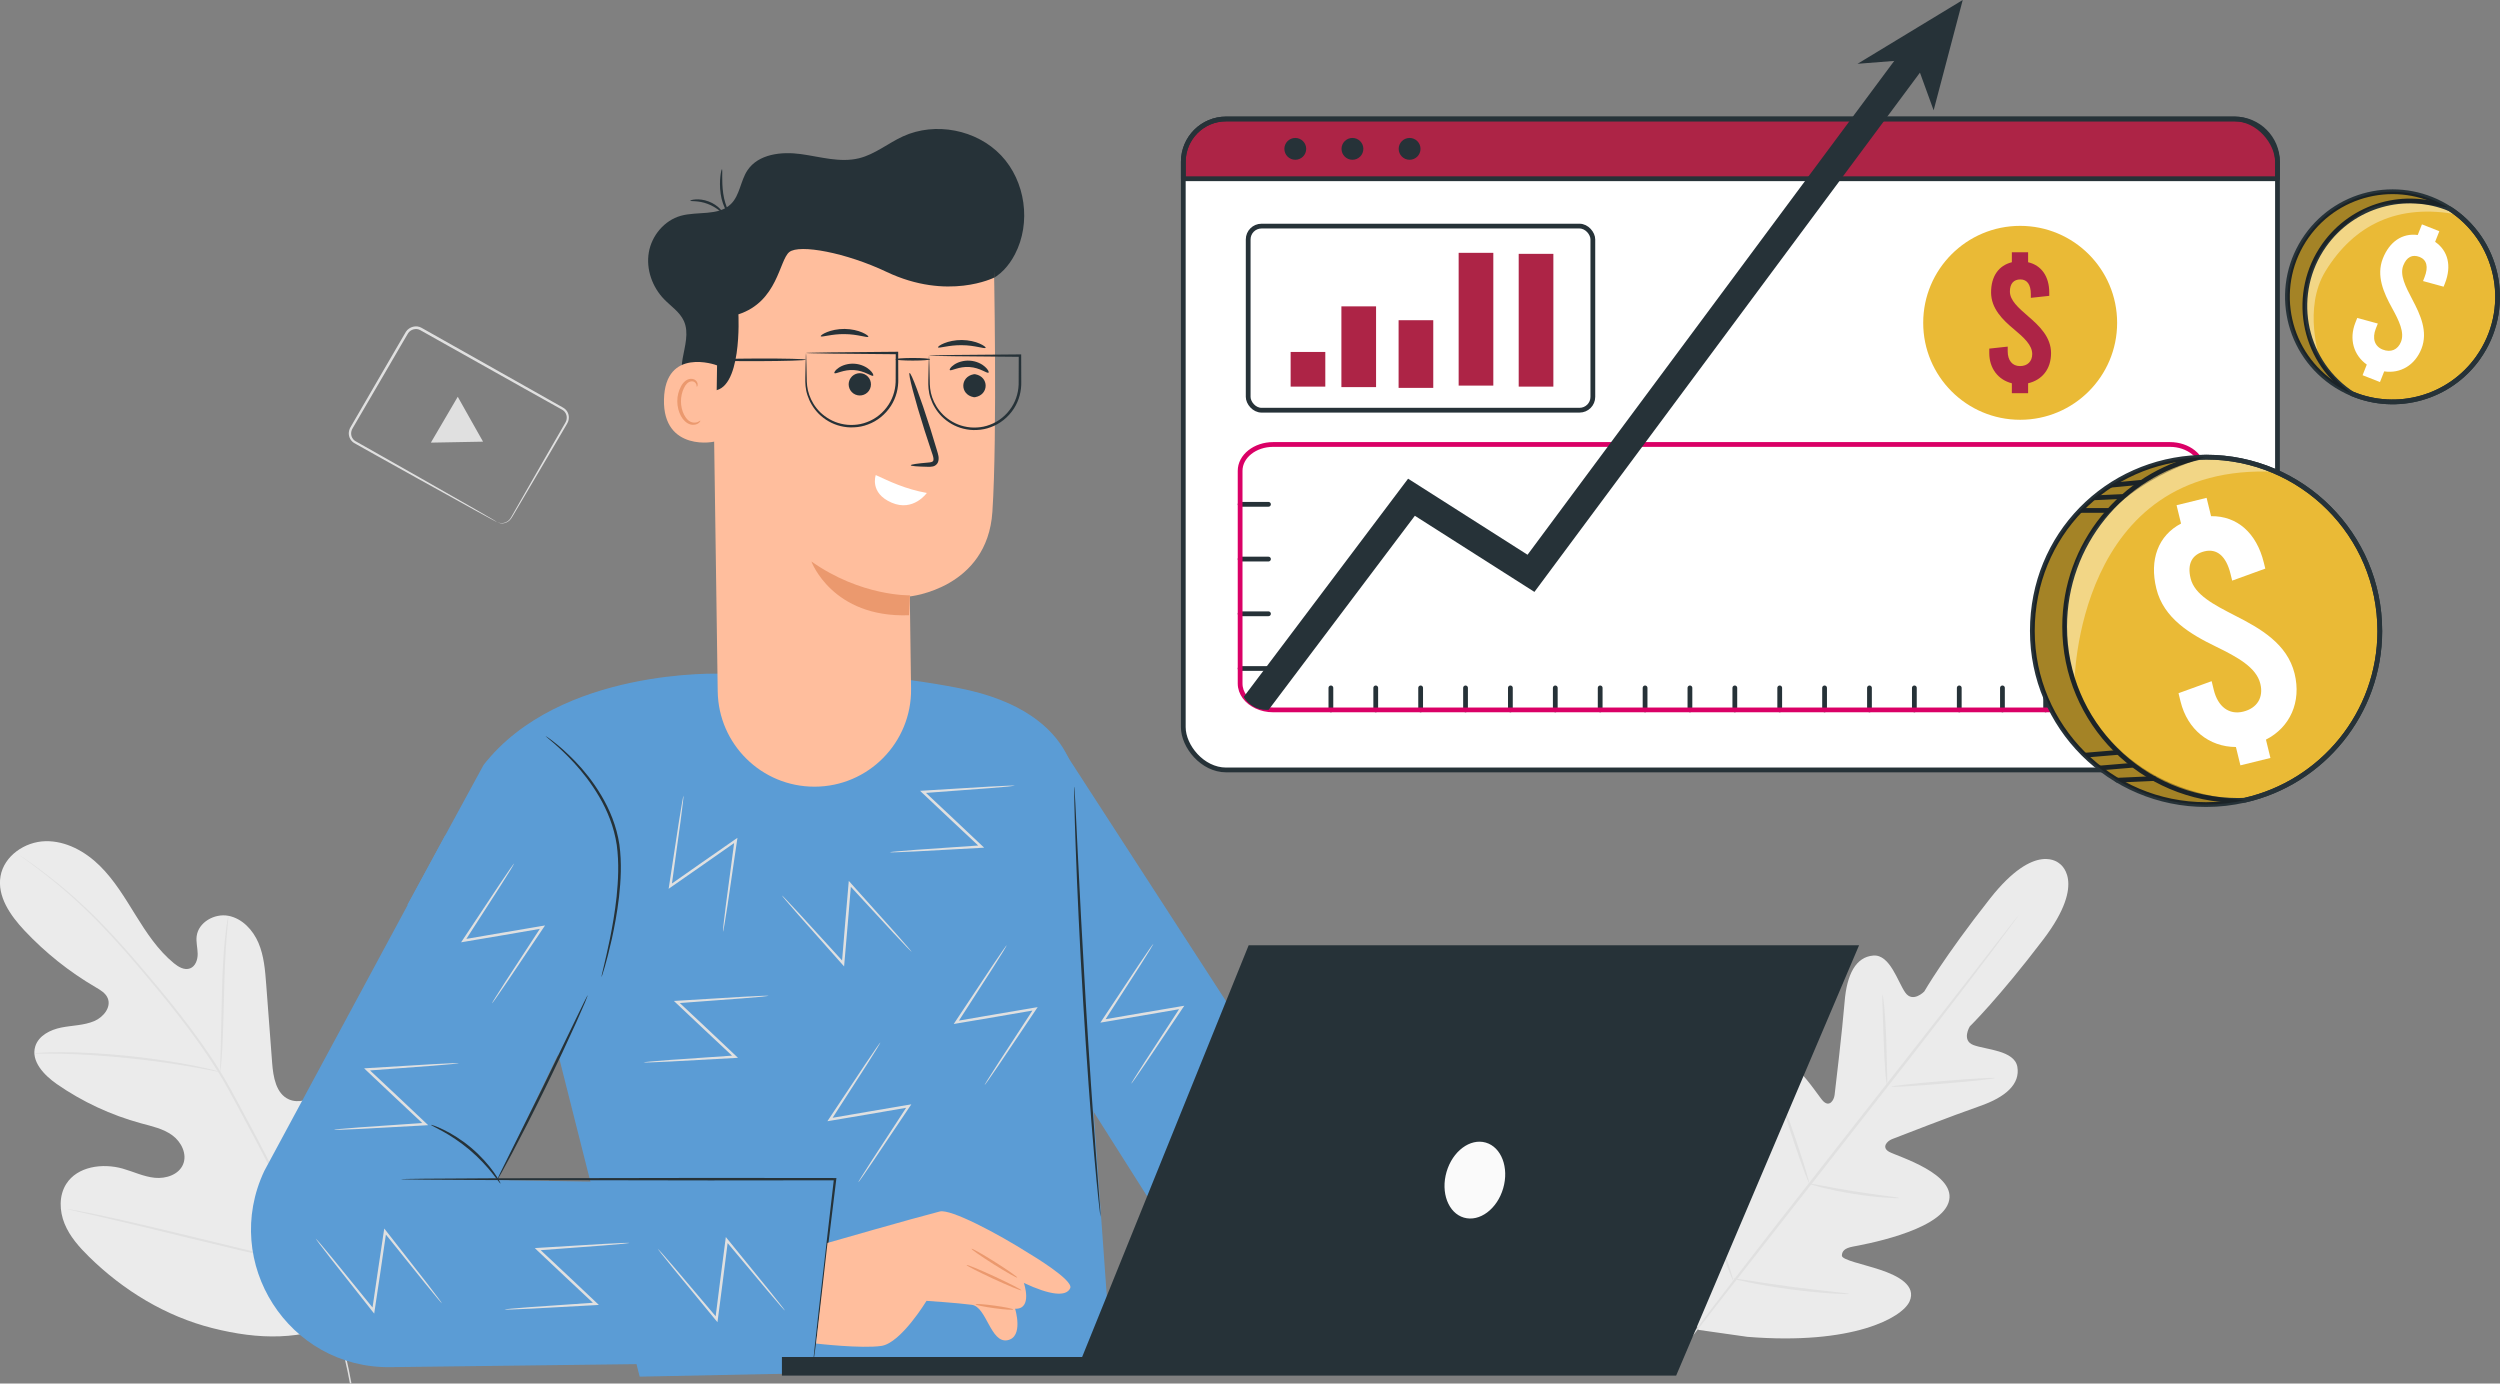 <?xml version="1.0" encoding="UTF-8"?>
<svg id="Layer_2" data-name="Layer 2" xmlns="http://www.w3.org/2000/svg" viewBox="0 0 613.65 339.6">
  <rect x="0" y="0" width="613.65" height="339.6" fill="#808080" stroke="none"/>
  <g id="Plant">
    <g>
      <g>
        <rect x="290.45" y="29.2" width="268.58" height="159.79" rx="10.51" ry="10.51" fill="#fff"/>
        <path d="m559.04,39.71v4.16h-268.58v-4.16c0-5.81,4.7-10.51,10.51-10.51h247.56c5.81,0,10.51,4.7,10.51,10.51Z" fill="#ad2446"/>
        <rect x="290.45" y="29.2" width="268.58" height="159.79" rx="10.51" ry="10.51" fill="none" stroke="#263238" stroke-linecap="round" stroke-linejoin="round" stroke-width="1.17"/>
        <path d="m559.04,39.71v4.16h-268.58v-4.16c0-5.81,4.7-10.51,10.51-10.51h247.56c5.81,0,10.51,4.7,10.51,10.51Z" fill="none" stroke="#263238" stroke-linecap="round" stroke-linejoin="round" stroke-width="1.17"/>
        <path d="m320.62,36.54c0,1.48-1.2,2.68-2.68,2.68s-2.68-1.2-2.68-2.68,1.2-2.68,2.68-2.68,2.68,1.2,2.68,2.68Z" fill="#263238"/>
        <path d="m334.65,36.54c0,1.48-1.2,2.68-2.68,2.68s-2.68-1.2-2.68-2.68,1.2-2.68,2.68-2.68,2.68,1.2,2.68,2.68Z" fill="#263238"/>
        <circle cx="346" cy="36.54" r="2.68" fill="#263238"/>
        <g>
          <rect x="306.38" y="55.5" width="84.6" height="45.19" rx="3.27" ry="3.27" fill="none" stroke="#263238" stroke-linecap="round" stroke-linejoin="round" stroke-width="1.17"/>
          <g>
            <rect x="316.8" y="86.39" width="8.51" height="8.51" fill="#ad2446"/>
            <rect x="329.26" y="75.2" width="8.51" height="19.82" fill="#ad2446"/>
            <rect x="343.3" y="78.6" width="8.51" height="16.61" fill="#ad2446"/>
            <rect x="358.04" y="62.06" width="8.51" height="32.59" fill="#ad2446"/>
            <rect x="372.78" y="62.31" width="8.51" height="32.59" fill="#ad2446"/>
          </g>
        </g>
        <g>
          <circle cx="495.87" cy="79.24" r="23.8" fill="#eaba36"/>
          <path d="m497.82,94.08v2.44h-3.99v-2.44c-3.37-.84-5.54-3.68-5.54-7.4v-1.11l4.52-.49v1.15c0,2.26,1.15,3.63,3.01,3.63s3.01-1.15,3.01-2.97c0-2.17-2.04-4.03-4.43-6.03-2.84-2.35-5.67-5.14-5.67-9.09s1.86-6.6,5.1-7.4v-2.44h3.99v2.44c3.28.75,5.19,3.5,5.19,7.45v.8l-4.52.49v-.89c0-2.39-.93-3.63-2.57-3.63s-2.57,1.02-2.57,2.97c0,2.17,2.08,3.99,4.43,6.03,2.79,2.39,5.67,5.14,5.67,9.09s-2.22,6.6-5.63,7.4Z" fill="#ad2446"/>
        </g>
        <g>
          <g>
            <line x1="304.4" y1="123.79" x2="311.36" y2="123.79" fill="none" stroke="#263238" stroke-linecap="round" stroke-linejoin="round" stroke-width="1.17"/>
            <line x1="304.4" y1="137.23" x2="311.36" y2="137.23" fill="none" stroke="#263238" stroke-linecap="round" stroke-linejoin="round" stroke-width="1.17"/>
            <line x1="304.4" y1="150.66" x2="311.36" y2="150.66" fill="none" stroke="#263238" stroke-linecap="round" stroke-linejoin="round" stroke-width="1.17"/>
            <line x1="304.4" y1="164.09" x2="311.36" y2="164.09" fill="none" stroke="#263238" stroke-linecap="round" stroke-linejoin="round" stroke-width="1.17"/>
          </g>
          <g>
            <line x1="326.68" y1="174.25" x2="326.68" y2="168.85" fill="none" stroke="#263238" stroke-linecap="round" stroke-linejoin="round" stroke-width="1.17"/>
            <line x1="337.69" y1="174.25" x2="337.69" y2="168.85" fill="none" stroke="#263238" stroke-linecap="round" stroke-linejoin="round" stroke-width="1.17"/>
            <line x1="348.71" y1="174.25" x2="348.71" y2="168.85" fill="none" stroke="#263238" stroke-linecap="round" stroke-linejoin="round" stroke-width="1.17"/>
            <line x1="359.73" y1="174.25" x2="359.73" y2="168.85" fill="none" stroke="#263238" stroke-linecap="round" stroke-linejoin="round" stroke-width="1.17"/>
            <line x1="370.74" y1="174.25" x2="370.74" y2="168.85" fill="none" stroke="#263238" stroke-linecap="round" stroke-linejoin="round" stroke-width="1.17"/>
            <line x1="381.76" y1="174.25" x2="381.76" y2="168.85" fill="none" stroke="#263238" stroke-linecap="round" stroke-linejoin="round" stroke-width="1.17"/>
            <line x1="392.78" y1="174.25" x2="392.78" y2="168.85" fill="none" stroke="#263238" stroke-linecap="round" stroke-linejoin="round" stroke-width="1.17"/>
            <line x1="403.8" y1="174.25" x2="403.8" y2="168.85" fill="none" stroke="#263238" stroke-linecap="round" stroke-linejoin="round" stroke-width="1.17"/>
            <line x1="414.81" y1="174.25" x2="414.81" y2="168.85" fill="none" stroke="#263238" stroke-linecap="round" stroke-linejoin="round" stroke-width="1.17"/>
            <line x1="425.83" y1="174.25" x2="425.83" y2="168.85" fill="none" stroke="#263238" stroke-linecap="round" stroke-linejoin="round" stroke-width="1.17"/>
            <line x1="436.85" y1="174.25" x2="436.85" y2="168.85" fill="none" stroke="#263238" stroke-linecap="round" stroke-linejoin="round" stroke-width="1.17"/>
            <line x1="447.86" y1="174.25" x2="447.86" y2="168.85" fill="none" stroke="#263238" stroke-linecap="round" stroke-linejoin="round" stroke-width="1.17"/>
            <line x1="458.88" y1="174.25" x2="458.88" y2="168.85" fill="none" stroke="#263238" stroke-linecap="round" stroke-linejoin="round" stroke-width="1.17"/>
            <line x1="469.9" y1="174.25" x2="469.9" y2="168.85" fill="none" stroke="#263238" stroke-linecap="round" stroke-linejoin="round" stroke-width="1.17"/>
            <line x1="480.92" y1="174.25" x2="480.92" y2="168.85" fill="none" stroke="#263238" stroke-linecap="round" stroke-linejoin="round" stroke-width="1.17"/>
            <line x1="491.52" y1="174.25" x2="491.52" y2="168.85" fill="none" stroke="#263238" stroke-linecap="round" stroke-linejoin="round" stroke-width="1.17"/>
            <line x1="502.12" y1="174.25" x2="502.12" y2="168.85" fill="none" stroke="#263238" stroke-linecap="round" stroke-linejoin="round" stroke-width="1.17"/>
            <line x1="512.71" y1="174.25" x2="512.71" y2="168.85" fill="none" stroke="#263238" stroke-linecap="round" stroke-linejoin="round" stroke-width="1.17"/>
          </g>
          <path d="m540.75,115.57v52.21c0,3.58-3.64,6.47-8.13,6.47h-220.09c-2.99,0-5.6-1.28-7.01-3.19-.71-.96-1.12-2.08-1.12-3.28v-52.21c0-3.58,3.64-6.47,8.13-6.47h220.09c4.49,0,8.13,2.9,8.13,6.47Z" fill="none" stroke="#da0066" stroke-linecap="round" stroke-linejoin="round" stroke-width="1.17"/>
          <g>
            <path d="m473.77,14.46l-70.26,94.64-26.87,36.19-29.35-18.69-35.91,47.65h-.52c-2.38,0-4.46-1.28-5.58-3.19l40.35-53.56,29.32,18.67,20.09-27.07L468.32,10.42l5.45,4.04Z" fill="#263238"/>
            <polygon points="455.95 15.66 481.77 0 474.63 27.08 470.08 14.55 455.95 15.66" fill="#263238"/>
          </g>
        </g>
      </g>
      <g>
        <g>
          <path d="m584.15,154.86c0,20.23-14.11,37.18-33.03,41.53-.05.02-.08.02-.12.03-1.12.25-2.24.47-3.39.64-1.99.28-4.02.44-6.09.44-23.55,0-42.65-19.1-42.65-42.63s18.26-41.79,41.08-42.6c.39-.03.79-.03,1.2-.03.12-.02.25-.02.37-.02.14,0,.3,0,.44.02,5.94.05,11.58,1.32,16.7,3.59,15.01,6.59,25.5,21.6,25.5,39.04Z" fill="#eaba36"/>
          <path d="m558.65,115.82c-49.24-2.56-49.47,52.1-49.47,52.1,0,0-7.52-17.84,4.75-37.6,6.85-11.05,18.8-15.93,28.01-18.09,5.94.05,11.58,1.32,16.7,3.59Z" fill="#fff" opacity=".4"/>
          <path d="m584.15,154.86c0,20.28-14.17,37.26-33.16,41.56-3.05.7-6.21,1.07-9.48,1.07-23.55,0-42.65-19.1-42.65-42.63s18.26-41.8,41.08-42.6c.51-.03,1.04-.05,1.57-.05,23.54,0,42.63,19.1,42.63,42.65Z" fill="none" stroke="#263238" stroke-linecap="round" stroke-linejoin="round" stroke-width="1.17"/>
          <path d="m584.15,154.86c0,20.28-14.17,37.26-33.16,41.56-.51.03-1.04.05-1.57.05-23.55,0-42.63-19.1-42.63-42.65,0-20.28,14.17-37.26,33.16-41.56.51-.03,1.04-.05,1.57-.05,23.54,0,42.63,19.1,42.63,42.65Z" fill="none" stroke="#263238" stroke-linecap="round" stroke-linejoin="round" stroke-width="1.17"/>
          <path d="m556.2,181.55l1.1,4.5-7.37,1.81-1.1-4.5c-6.6-.03-11.9-4.29-13.59-11.16l-.5-2.05,8.13-2.95.52,2.13c1.02,4.18,3.78,6.19,7.21,5.35,3.44-.84,5.05-3.49,4.22-6.85-.98-4.01-5.59-6.53-10.92-9.13-6.3-3.05-12.81-6.93-14.6-14.21-1.75-7.12.45-13.04,6.06-15.98l-1.1-4.5,7.37-1.81,1.1,4.5c6.4-.09,11.17,4.12,12.95,11.4l.36,1.47-8.13,2.95-.4-1.64c-1.08-4.42-3.37-6.29-6.4-5.55-3.03.74-4.29,3.05-3.4,6.65.98,4.01,5.65,6.42,10.92,9.13,6.24,3.16,12.81,6.93,14.6,14.22,1.71,6.96-1.1,13.2-7.04,16.22Z" fill="#fff"/>
          <line x1="519.72" y1="191.51" x2="528.73" y2="191.1" fill="none" stroke="#263238" stroke-linecap="round" stroke-linejoin="round" stroke-width="1.17"/>
          <line x1="515.39" y1="188.52" x2="523.25" y2="187.86" fill="none" stroke="#263238" stroke-linecap="round" stroke-linejoin="round" stroke-width="1.17"/>
          <line x1="511.86" y1="185.36" x2="519.72" y2="184.7" fill="none" stroke="#263238" stroke-linecap="round" stroke-linejoin="round" stroke-width="1.17"/>
          <line x1="510.79" y1="125.29" x2="517.52" y2="125.29" fill="none" stroke="#263238" stroke-linecap="round" stroke-linejoin="round" stroke-width="1.17"/>
          <line x1="514.11" y1="122.19" x2="520.81" y2="121.88" fill="none" stroke="#263238" stroke-linecap="round" stroke-linejoin="round" stroke-width="1.17"/>
          <line x1="518.31" y1="119.08" x2="525.38" y2="118.41" fill="none" stroke="#263238" stroke-linecap="round" stroke-linejoin="round" stroke-width="1.17"/>
          <path d="m551.11,196.39s-.08.02-.12.03c-3.05.7-6.21,1.07-9.48,1.07-23.55,0-42.65-19.1-42.65-42.63s18.26-41.79,41.08-42.6c.39-.03.79-.03,1.2-.03-10.39,3.28-27.83,11.65-32.49,29.12-6.62,24.8,8.27,52.97,42.46,55.05Z" opacity=".3"/>
        </g>
        <g>
          <path d="m608.34,87.74c-7.08,10.02-20.01,13.47-30.89,8.97-.05-.02-.11-.05-.16-.06-.81-.34-1.62-.73-2.41-1.17-.85-.47-1.68-.98-2.49-1.55-11.64-8.22-14.4-24.32-6.18-35.95,7.91-11.19,23.09-14.17,34.59-7.05.2.11.39.23.57.36.26.16.53.34.79.53.4.28.79.57,1.17.89,10.63,8.42,12.94,23.83,5,35.05Z" fill="#eaba36"/>
          <path d="m569.43,88.09s-4.22-12.41,1.39-21.54c7.04-11.46,17.83-16.68,32.52-13.86,0,0-7.97-5.38-21.29-1.56-13.33,3.81-20.48,22.15-12.62,36.96Z" fill="#fff" opacity=".4"/>
          <path d="m608.33,87.75c-7.08,10.02-20.01,13.46-30.89,8.95-1.75-.72-3.44-1.64-5.06-2.78-11.63-8.22-14.4-24.32-6.18-35.95,8.04-11.37,23.61-14.27,35.16-6.7.26.16.53.34.79.52,11.63,8.22,14.39,24.32,6.17,35.95Z" fill="none" stroke="#263238" stroke-linecap="round" stroke-linejoin="round" stroke-width="1.17"/>
          <path d="m608.33,87.75c-7.08,10.02-20.01,13.46-30.89,8.95-.26-.16-.53-.34-.79-.52-11.63-8.22-14.39-24.32-6.17-35.95,7.08-10.02,20.01-13.46,30.89-8.95.26.16.53.34.79.52,11.63,8.22,14.39,24.32,6.17,35.95Z" fill="none" stroke="#263238" stroke-linecap="round" stroke-linejoin="round" stroke-width="1.17"/>
          <path d="m585.22,91.17l-1.03,2.61-4.27-1.68,1.03-2.61c-3.25-2.32-4.38-6.27-2.81-10.26l.47-1.19,5.05,1.38-.49,1.23c-.95,2.42-.3,4.38,1.7,5.16,1.99.78,3.71.04,4.48-1.91.91-2.32-.48-5.18-2.21-8.32-2.05-3.71-3.91-7.89-2.25-12.12,1.62-4.13,4.77-6.29,8.57-5.78l1.03-2.61,4.27,1.68-1.03,2.61c3.19,2.19,4.08,5.93,2.42,10.16l-.34.85-5.05-1.38.37-.95c1.01-2.56.53-4.28-1.22-4.97-1.76-.69-3.18,0-4,2.1-.91,2.32.55,5.15,2.21,8.32,1.98,3.74,3.91,7.89,2.25,12.12-1.59,4.03-5.15,6.14-9.14,5.55Z" fill="#fff"/>
          <path d="m600.8,50.92c-7.08-1.26-15.97-1.96-20.79,1.13-8.84,5.67-14.34,12.82-14.26,24.41.08,11.59,10.91,19.72,10.91,19.72l.64.47c-1.69-.71-3.34-1.62-4.89-2.72-11.64-8.22-14.4-24.32-6.18-35.95,7.91-11.19,23.09-14.17,34.59-7.05Z" opacity=".3"/>
        </g>
      </g>
      <g>
        <path d="m84.77,324.15c17.04-13.94,19.24-37.38,16.83-58.1-.4-3.46-.32-7.15-2.24-10.05-1.92-2.9-5.99-4.66-9.02-2.94-2.51,1.43-3.4,4.52-4.66,7.11-1.67,3.46-4.34,6.42-7.6,8.45-2.14,1.33-4.85,2.26-7.16,1.24-3.17-1.4-3.86-5.5-4.12-8.95-.48-6.43-.97-12.86-1.46-19.29-.26-3.45-.54-6.97-1.89-10.16-1.35-3.18-4-6.03-7.4-6.67-3.4-.64-7.36,1.59-7.78,5.02-.18,1.43.23,2.86.25,4.3.02,1.44-.53,3.08-1.87,3.59-1.36.52-2.84-.34-3.97-1.27-3.89-3.19-6.71-7.47-9.36-11.74-2.65-4.27-5.25-8.65-8.83-12.18-3.58-3.53-8.36-6.16-13.38-6.03-5.03.13-10.11,3.62-10.98,8.57-.87,4.97,2.41,9.66,5.86,13.34,5.12,5.46,11.03,10.17,17.49,13.94,1.16.68,2.43,1.42,2.95,2.66.95,2.24-1.07,4.7-3.31,5.65-2.54,1.07-5.38,1.04-8.08,1.58-2.7.54-5.55,1.97-6.38,4.6-1.14,3.64,2.15,7.09,5.28,9.27,6.28,4.36,13.31,7.63,20.69,9.64,2.65.72,5.42,1.31,7.64,2.92,2.22,1.61,3.72,4.61,2.67,7.14-1.05,2.54-4.2,3.58-6.94,3.31-2.73-.27-5.26-1.51-7.9-2.26-4.95-1.39-11.12-.55-13.86,3.79-1.8,2.86-1.67,6.62-.39,9.75,1.28,3.13,3.58,5.72,5.99,8.09,8.42,8.28,18.86,14.64,30.31,17.53,11.45,2.89,21.86,3.07,32.6-1.83" fill="#ebebeb"/>
        <path d="m86.26,339.54c-1.44-8.16-4.07-17.72-8.04-27.94-3.96-10.22-9.24-21.07-15.15-32.24-1.49-2.78-2.96-5.54-4.41-8.25-1.45-2.71-2.89-5.38-4.47-7.92-3.13-5.09-6.52-9.74-9.89-14.06-3.37-4.32-6.72-8.3-9.88-12-3.17-3.69-6.19-7.08-9.08-10.05-5.76-5.97-10.97-10.23-14.67-13.01-1.85-1.4-3.32-2.44-4.32-3.13-.49-.33-.87-.59-1.15-.78-.26-.17-.4-.25-.4-.25,0,0,.12.11.37.29.27.2.64.47,1.12.82.98.72,2.43,1.78,4.26,3.2,3.66,2.83,8.82,7.12,14.52,13.11,2.86,2.98,5.86,6.38,9.02,10.08,3.15,3.71,6.48,7.7,9.83,12.02,3.35,4.32,6.73,8.96,9.83,14.03,1.56,2.53,2.99,5.19,4.45,7.9,1.45,2.71,2.92,5.46,4.41,8.25,5.91,11.16,11.19,21.98,15.16,32.17,3.99,10.18,6.65,19.7,8.13,27.83" fill="#e0e0e0"/>
        <path d="m54.05,263.15s.1-.53.2-1.5c.1-.97.2-2.37.3-4.11.2-3.47.32-8.28.45-13.58.12-5.3.33-10.1.6-13.56.13-1.73.26-3.13.36-4.1.1-.97.13-1.5.1-1.51-.04,0-.14.52-.3,1.48-.16.96-.34,2.36-.53,4.09-.37,3.46-.64,8.27-.76,13.58-.11,5.25-.21,10.01-.29,13.58-.05,1.66-.1,3.05-.13,4.11-.03.97-.03,1.51,0,1.51Z" fill="#e0e0e0"/>
        <path d="m8.46,258.57s.16.03.47.04c.37,0,.81,0,1.34,0,1.16,0,2.84,0,4.92.05,4.15.09,9.88.42,16.18,1.06,6.3.65,11.98,1.49,16.07,2.22,2.05.35,3.69.68,4.83.9.52.1.95.18,1.32.25.3.05.46.07.47.05,0-.02-.15-.07-.44-.16-.35-.09-.78-.21-1.29-.35-1.13-.28-2.77-.67-4.81-1.07-4.08-.82-9.77-1.72-16.09-2.38-6.32-.64-12.07-.92-16.23-.91-2.08-.01-3.77.05-4.93.11-.53.04-.97.07-1.34.09-.31.03-.47.05-.46.07Z" fill="#e0e0e0"/>
        <path d="m77.65,310.81s.1-.19.25-.57c.16-.43.37-.99.63-1.67.54-1.45,1.27-3.57,2.14-6.2,1.74-5.26,3.92-12.6,6.23-20.73,2.31-8.13,4.43-15.48,6.08-20.76.82-2.59,1.49-4.71,1.98-6.25.22-.7.4-1.26.53-1.7.12-.39.17-.6.15-.61-.02,0-.1.19-.25.57-.16.43-.37.99-.63,1.67-.54,1.45-1.27,3.57-2.14,6.2-1.74,5.26-3.92,12.6-6.23,20.73-2.3,8.13-4.43,15.47-6.08,20.76-.82,2.59-1.49,4.71-1.98,6.25-.22.7-.4,1.26-.53,1.7-.12.39-.17.6-.15.6Z" fill="#e0e0e0"/>
        <path d="m16.41,296.74s.21.08.61.18c.46.11,1.05.25,1.78.42,1.61.37,3.84.88,6.56,1.5,5.54,1.27,13.17,3.12,21.6,5.19,8.43,2.07,16.08,3.86,21.64,5.04,2.78.59,5.04,1.05,6.6,1.34.74.13,1.34.24,1.8.32.41.07.63.09.64.08,0-.02-.21-.08-.62-.18-.46-.11-1.05-.25-1.78-.42-1.61-.37-3.84-.88-6.56-1.5-5.54-1.27-13.17-3.12-21.6-5.19-8.43-2.06-16.08-3.86-21.64-5.04-2.78-.59-5.04-1.05-6.6-1.34-.74-.13-1.34-.24-1.8-.32-.41-.07-.63-.1-.64-.08Z" fill="#e0e0e0"/>
      </g>
      <g>
        <path d="m505.52,211.98s-5.77-5.72-17.03,8.56c-11.26,14.28-16.16,22.83-16.16,22.83,0,0-2.8,2.9-4.66.27-1.85-2.63-3.76-9.43-7.86-9.09-4.26.35-6.49,4.58-7.03,11.35-.55,6.76-2.29,21.54-2.46,22.88-.16,1.31-1.28,3.07-2.83,1.48-1.55-1.59-9.59-15.15-15.79-10.95-6.21,4.2-4.64,23.29-4.51,25.38.13,2.09-.43,2.86-1.47,3.16-1.04.3-3.31-4.51-5.76-8.27-2.44-3.76-5.94-7.7-9.31-4.98-3.38,2.72-6.95,16.1,1.56,40.69l4.69,11.14,12.02,1.71c25.94,2.09,38-4.72,39.79-8.67,1.79-3.95-2.89-6.35-7.15-7.77-4.25-1.42-9.48-2.42-9.45-3.5s.64-1.82,2.7-2.21c2.06-.4,20.94-3.66,23.45-10.72,2.51-7.06-12.63-11.45-14.56-12.55-1.93-1.1-.51-2.62.72-3.11,1.25-.49,15.12-5.88,21.53-8.1,6.41-2.22,9.96-5.44,9.23-9.65-.7-4.06-7.76-4.2-10.77-5.34-3.01-1.14-.9-4.58-.9-4.58,0,0,7.06-6.88,18.06-21.36,11-14.48,3.83-18.7,3.83-18.7" fill="#ebebeb"/>
        <path d="m495.41,224.75s-.06.11-.2.31c-.16.23-.37.52-.63.88-.59.8-1.42,1.92-2.46,3.34-2.15,2.89-5.29,7.06-9.2,12.18-7.82,10.25-18.75,24.3-30.9,39.77-12.12,15.47-23.08,29.48-31.05,39.66-3.93,5.06-7.12,9.17-9.36,12.05-1.09,1.39-1.95,2.48-2.56,3.27-.28.35-.5.62-.68.84-.16.19-.24.28-.25.27,0,0,.06-.11.2-.31.16-.23.37-.52.63-.88.59-.8,1.42-1.92,2.46-3.34,2.15-2.89,5.29-7.05,9.2-12.18,7.82-10.25,18.75-24.3,30.9-39.77,12.11-15.47,23.07-29.47,31.04-39.65,3.93-5.06,7.12-9.17,9.36-12.05,1.09-1.39,1.95-2.48,2.56-3.27.28-.35.5-.62.68-.84.16-.19.24-.28.25-.27Z" fill="#e0e0e0"/>
        <path d="m462.08,244.16c.08,0,.27,1.22.46,3.22.18,2,.35,4.77.46,7.83.08,2.94.15,5.61.21,7.83.04,2,.09,3.24,0,3.25-.09,0-.29-1.22-.45-3.23-.16-2-.29-4.78-.4-7.83-.1-2.94-.19-5.6-.27-7.83-.07-2-.09-3.25,0-3.25Z" fill="#e0e0e0"/>
        <path d="m464.25,266.73c-.01-.18,5.68-.8,12.71-1.38,7.04-.59,12.75-.92,12.77-.74.01.18-5.68.8-12.71,1.38-7.03.59-12.75.92-12.77.74Z" fill="#e0e0e0"/>
        <path d="m443.82,290.48c.02-.09,1.27.14,3.28.52,2.01.38,4.78.91,7.86,1.4,3.08.5,5.88.87,7.91,1.13,2.03.26,3.29.44,3.28.53,0,.09-1.28.07-3.32-.08-2.05-.15-4.87-.45-7.96-.95-3.09-.49-5.87-1.1-7.86-1.59-1.99-.5-3.2-.89-3.18-.97Z" fill="#e0e0e0"/>
        <path d="m437.37,270.5c.08-.03.53,1.06,1.19,2.83.66,1.77,1.53,4.24,2.45,6.98.92,2.74,1.72,5.23,2.27,7.04s.85,2.95.76,2.97c-.08.03-.53-1.06-1.19-2.83-.66-1.77-1.53-4.24-2.45-6.98-.92-2.74-1.72-5.22-2.27-7.04-.55-1.81-.85-2.95-.76-2.97Z" fill="#e0e0e0"/>
        <path d="m416.67,289.17c.08-.03.65,1.36,1.5,3.63.85,2.27,1.99,5.42,3.2,8.92,1.22,3.5,2.28,6.67,3.03,8.98.74,2.31,1.16,3.75,1.08,3.78-.08.03-.65-1.36-1.5-3.63-.85-2.27-1.99-5.43-3.2-8.92-1.22-3.5-2.28-6.67-3.03-8.98-.74-2.31-1.16-3.75-1.08-3.78Z" fill="#e0e0e0"/>
        <path d="m425.44,313.82c.02-.09,1.61.15,4.17.55,2.57.4,6.11.95,10.03,1.47,3.93.52,7.49.92,10.07,1.2,2.58.28,4.18.46,4.17.56,0,.08-1.62.06-4.21-.1-2.6-.17-6.18-.49-10.12-1.01-3.94-.52-7.48-1.14-10.03-1.66-2.55-.52-4.11-.91-4.09-1Z" fill="#e0e0e0"/>
      </g>
      <g>
        <path d="m121.97,128.14c.01-.05.47.33,1.46.24.48-.06,1.08-.27,1.57-.78.47-.51.81-1.32,1.3-2.12,1.91-3.33,4.63-8.08,7.98-13.94.85-1.47,1.73-3.01,2.66-4.61.46-.8.93-1.62,1.41-2.45.23-.42.52-.83.65-1.24.14-.42.15-.88.04-1.31-.12-.43-.36-.83-.71-1.12-.33-.27-.84-.5-1.27-.76-.9-.5-1.81-1.01-2.74-1.53-1.85-1.04-3.76-2.1-5.72-3.2-7.82-4.39-16.42-9.21-25.44-14.28-.99-.58-2.37-.2-2.99.75-.64,1.1-1.28,2.18-1.91,3.26-1.27,2.18-2.52,4.32-3.74,6.43-2.46,4.21-4.83,8.28-7.09,12.15-.28.48-.56.96-.84,1.44-.28.44-.41.92-.4,1.41.02.48.19.96.5,1.32.28.38.74.58,1.22.86,1.85,1.05,3.64,2.06,5.38,3.04,3.47,1.97,6.7,3.8,9.65,5.47,5.86,3.35,10.62,6.06,13.95,7.96,1.61.94,2.88,1.67,3.78,2.19.4.24.72.43.97.58.22.13.33.21.32.22,0,0-.12-.05-.35-.16-.26-.14-.59-.31-1.01-.53-.91-.5-2.2-1.2-3.84-2.09-3.36-1.86-8.15-4.51-14.05-7.78-2.96-1.65-6.21-3.46-9.69-5.4-1.74-.97-3.54-1.98-5.39-3.02-.43-.25-1-.49-1.38-.98-.39-.46-.61-1.06-.64-1.66-.03-.6.16-1.23.47-1.72.28-.48.56-.96.84-1.45,2.25-3.88,4.61-7.95,7.06-12.17,1.22-2.11,2.47-4.26,3.74-6.44.64-1.09,1.28-2.2,1.93-3.31.79-1.2,2.54-1.7,3.83-.94,9.01,5.08,17.6,9.92,25.41,14.32,1.95,1.1,3.85,2.18,5.7,3.22.92.52,1.83,1.04,2.73,1.54.45.27.89.46,1.35.82.43.36.73.86.87,1.39.14.53.11,1.1-.05,1.61-.18.53-.48.91-.7,1.33-.49.83-.96,1.64-1.43,2.44-.94,1.6-1.83,3.13-2.69,4.59-3.43,5.81-6.21,10.53-8.16,13.83-.51.8-.84,1.57-1.38,2.13-.54.53-1.19.74-1.69.78-.51.03-.9-.08-1.13-.18-.24-.1-.34-.19-.34-.19Z" fill="#e0e0e0"/>
        <polygon points="115.46 102.9 118.57 108.41 112.16 108.53 105.76 108.65 109.06 103.02 112.36 97.39 115.46 102.9" fill="#e0e0e0"/>
      </g>
      <g>
        <g>
          <path d="m137.19,259.43l-37.18-37.34,18.69-34.33c18.69-23.93,58.26-22.39,58.26-22.39,0,0,26.93-2.59,58.35,3.52,31.43,6.12,28.9,26.91,28.9,26.91l4.21,77.04,4.51,62.73-115.92,2.34-19.83-78.49" fill="#5b9cd5"/>
          <path d="m199.63,334.31l-103.82,1.27c-24.95.31-41.59-25.63-30.92-48.19l44.39-82.33,40.44,27.34-27.58,57.25,84.05,1.5-6.55,43.16Z" fill="#5b9cd5"/>
          <path d="m260.5,183.31l83.32,128.64-48.61,3.18s-29.03-45.74-28.37-44.8c1.19,1.71-6.34-87.02-6.34-87.02Z" fill="#5b9cd5"/>
          <path d="m147.63,239.79s.02-.23.12-.66c.12-.5.26-1.11.44-1.86.38-1.62.94-3.96,1.53-6.87.58-2.91,1.21-6.39,1.63-10.29.39-3.89.64-8.22.04-12.69-.66-4.45-2.33-8.48-4.3-11.84-1.97-3.38-4.18-6.15-6.18-8.33-2.01-2.18-3.78-3.8-5.04-4.88-1.26-1.08-1.98-1.66-1.95-1.7.01-.02.21.11.57.36.35.26.9.62,1.54,1.15,1.32,1.02,3.15,2.61,5.22,4.76,2.07,2.15,4.34,4.92,6.36,8.34,2.02,3.4,3.75,7.5,4.43,12.05.61,4.55.34,8.92-.09,12.84-.46,3.92-1.13,7.41-1.77,10.32-.65,2.91-1.27,5.24-1.73,6.84-.23.8-.42,1.42-.56,1.83-.14.42-.22.63-.24.63Z" fill="#263238"/>
          <path d="m144.29,244.23s-.22.68-.71,1.86c-.5,1.18-1.24,2.88-2.18,4.97-1.88,4.18-4.56,9.91-7.64,16.19-3.08,6.28-5.98,11.91-8.13,15.95-1.08,2.02-1.96,3.65-2.59,4.77-.63,1.12-1,1.72-1.03,1.7-.04-.02.25-.67.81-1.82.62-1.25,1.43-2.88,2.41-4.86,2.09-4.2,4.88-9.81,7.96-16.03,3.02-6.24,5.76-11.88,7.8-16.1.96-1.98,1.76-3.63,2.37-4.88.57-1.15.9-1.77.94-1.76Z" fill="#263238"/>
          <path d="m199.63,334.31s0-.07,0-.22c.01-.17.03-.38.05-.63.06-.6.14-1.41.25-2.45.24-2.19.58-5.31,1.02-9.24.92-7.96,2.21-19.17,3.74-32.38l.29.33c-9.34,0-19.73.02-30.67.03-20.94-.04-39.89-.07-53.66-.09-6.83-.04-12.38-.08-16.26-.1-1.89-.03-3.37-.05-4.42-.06-.48-.01-.86-.02-1.15-.03-.26-.01-.39-.02-.39-.03s.13-.02.39-.03c.29,0,.67-.02,1.15-.03,1.05-.01,2.53-.03,4.42-.06,3.88-.02,9.43-.06,16.26-.1,13.77-.02,32.72-.06,53.66-.09,10.94,0,21.33.02,30.67.03h.33s-.04.33-.04.33c-1.62,13.2-2.99,24.4-3.97,32.35-.5,3.92-.9,7.04-1.18,9.22-.14,1.04-.26,1.85-.34,2.44-.04.25-.07.46-.1.63-.02.14-.04.21-.05.21Z" fill="#263238"/>
          <path d="m122.86,290.52c-.09.05-.79-1-2.07-2.59-1.27-1.59-3.17-3.69-5.54-5.7-2.38-2-4.76-3.52-6.55-4.51-1.78-.99-2.94-1.51-2.9-1.61.03-.07,1.25.3,3.11,1.21,1.86.9,4.33,2.38,6.75,4.42,2.42,2.04,4.29,4.23,5.49,5.91,1.2,1.68,1.77,2.83,1.71,2.87Z" fill="#263238"/>
          <path d="m270.14,298.67s-.08-.36-.16-1.06c-.09-.76-.2-1.78-.35-3.06-.28-2.66-.67-6.52-1.08-11.29-.84-9.54-1.81-22.73-2.68-37.31-.86-14.59-1.47-27.8-1.81-37.37-.18-4.78-.29-8.66-.35-11.33-.02-1.29-.04-2.32-.05-3.08,0-.7,0-1.08.03-1.08.02,0,.06.37.1,1.07.04.76.1,1.79.17,3.08.13,2.73.32,6.59.55,11.32.46,9.56,1.14,22.77,2,37.35.87,14.58,1.77,27.77,2.49,37.31.37,4.73.66,8.57.87,11.3.1,1.29.17,2.32.23,3.07.04.7.06,1.07.04,1.08Z" fill="#263238"/>
          <path d="m177.46,228.67s.01-.6.13-1.68c.14-1.17.33-2.74.56-4.66.54-4.07,1.28-9.63,2.14-16.08l.48.29c-2.48,1.74-5.17,3.62-7.97,5.58-2.84,1.98-5.58,3.88-8.1,5.64l-.58.41.11-.7c.98-6.39,1.82-11.91,2.44-15.94.31-1.9.57-3.44.76-4.6.19-1.07.31-1.64.34-1.64.04,0-.02.59-.14,1.67-.15,1.17-.34,2.72-.58,4.62-.56,4.04-1.32,9.56-2.21,15.97l-.48-.29c2.52-1.76,5.25-3.67,8.09-5.66,2.8-1.95,5.5-3.82,7.98-5.55l.58-.4-.1.7c-.95,6.43-1.77,11.99-2.36,16.05-.3,1.91-.55,3.46-.74,4.63-.18,1.08-.3,1.66-.34,1.65Z" fill="#e0e0e0"/>
          <path d="m223.8,233.67s-.45-.39-1.21-1.18c-.81-.86-1.89-2-3.22-3.41-2.78-3.01-6.59-7.14-11-11.92l.53-.18c-.25,3.02-.52,6.29-.8,9.69-.3,3.45-.58,6.78-.85,9.84l-.06.71-.47-.53c-4.29-4.84-7.99-9.01-10.7-12.06-1.26-1.45-2.28-2.63-3.05-3.52-.7-.83-1.07-1.29-1.04-1.31.03-.02.44.39,1.19,1.17.8.86,1.87,2,3.18,3.4,2.75,3.01,6.51,7.13,10.87,11.91l-.53.18c.25-3.06.53-6.39.81-9.84.29-3.4.57-6.67.83-9.69l.06-.7.47.52c4.34,4.84,8.09,9.02,10.83,12.08,1.27,1.46,2.31,2.64,3.09,3.53.71.83,1.08,1.29,1.06,1.31Z" fill="#e0e0e0"/>
          <path d="m247.12,232.02s-.27.53-.84,1.47c-.63,1-1.46,2.33-2.49,3.97-2.22,3.45-5.26,8.17-8.78,13.64l-.31-.47c2.98-.51,6.22-1.07,9.58-1.65,3.42-.58,6.7-1.14,9.73-1.65l.7-.12-.4.59c-3.61,5.37-6.72,10-8.99,13.38-1.09,1.58-1.98,2.87-2.64,3.83-.63.89-.98,1.36-1.01,1.34-.03-.02.27-.53.84-1.45.63-.99,1.47-2.31,2.5-3.93,2.22-3.41,5.27-8.09,8.8-13.51l.31.47c-3.03.52-6.31,1.09-9.73,1.68-3.36.57-6.6,1.12-9.59,1.62l-.7.12.39-.59c3.6-5.42,6.71-10.1,8.97-13.51,1.09-1.6,1.98-2.9,2.64-3.88.62-.9.98-1.37,1.01-1.35Z" fill="#e0e0e0"/>
          <path d="m216.11,255.88s-.27.53-.84,1.47c-.63,1-1.46,2.33-2.49,3.97-2.22,3.45-5.26,8.17-8.78,13.64l-.31-.47c2.98-.51,6.22-1.07,9.58-1.65,3.42-.58,6.7-1.14,9.73-1.65l.7-.12-.4.59c-3.61,5.37-6.72,10-8.99,13.38-1.09,1.58-1.98,2.87-2.64,3.84-.63.89-.98,1.36-1.01,1.34-.03-.02.27-.53.84-1.45.63-.99,1.47-2.31,2.5-3.93,2.22-3.41,5.27-8.09,8.8-13.51l.31.47c-3.03.52-6.31,1.09-9.73,1.68-3.36.57-6.6,1.12-9.59,1.62l-.7.12.39-.59c3.6-5.42,6.71-10.1,8.97-13.51,1.09-1.6,1.98-2.9,2.64-3.88.62-.9.98-1.37,1.01-1.35Z" fill="#e0e0e0"/>
          <path d="m283.11,231.68s-.27.53-.84,1.47c-.63,1-1.46,2.33-2.49,3.97-2.22,3.45-5.26,8.17-8.78,13.64l-.31-.47c2.98-.51,6.22-1.07,9.58-1.65,3.42-.58,6.7-1.14,9.73-1.65l.7-.12-.4.59c-3.61,5.37-6.72,10-8.99,13.38-1.09,1.58-1.98,2.87-2.64,3.84-.63.89-.98,1.36-1.01,1.34-.03-.02.27-.53.84-1.45.63-.99,1.47-2.31,2.5-3.93,2.22-3.41,5.27-8.09,8.8-13.51l.31.47c-3.03.52-6.31,1.09-9.73,1.68-3.36.57-6.6,1.12-9.59,1.62l-.7.12.39-.59c3.6-5.42,6.71-10.1,8.97-13.51,1.09-1.6,1.98-2.9,2.64-3.88.62-.9.98-1.37,1.01-1.35Z" fill="#e0e0e0"/>
          <path d="m126.2,211.97s-.27.53-.84,1.47c-.63,1-1.46,2.33-2.49,3.97-2.22,3.45-5.26,8.17-8.78,13.64l-.31-.47c2.98-.51,6.22-1.07,9.58-1.65,3.42-.58,6.7-1.14,9.73-1.65l.7-.12-.4.59c-3.61,5.37-6.72,10-8.99,13.38-1.09,1.58-1.98,2.87-2.64,3.83-.63.89-.98,1.36-1.01,1.34-.03-.02.27-.53.84-1.45.63-.99,1.47-2.31,2.5-3.93,2.22-3.41,5.27-8.09,8.8-13.51l.31.47c-3.03.52-6.31,1.09-9.73,1.68-3.36.57-6.6,1.12-9.59,1.62l-.7.12.39-.59c3.6-5.42,6.71-10.1,8.97-13.51,1.09-1.6,1.98-2.9,2.64-3.88.62-.9.98-1.37,1.01-1.35Z" fill="#e0e0e0"/>
          <path d="m77.52,304.04s.42.42,1.13,1.25c.76.91,1.76,2.12,3,3.6,2.59,3.18,6.13,7.54,10.23,12.59l-.54.15c.44-3,.91-6.25,1.41-9.62.51-3.43,1-6.73,1.46-9.76l.11-.7.44.56c3.98,5.1,7.41,9.49,9.92,12.71,1.16,1.53,2.11,2.77,2.82,3.71.65.87.99,1.35.96,1.37-.03.02-.42-.42-1.12-1.25-.75-.91-1.74-2.11-2.96-3.6-2.55-3.17-6.05-7.52-10.1-12.56l.54-.14c-.44,3.04-.93,6.34-1.43,9.77-.5,3.37-.99,6.62-1.44,9.62l-.1.7-.44-.55c-4.03-5.1-7.51-9.51-10.05-12.73-1.18-1.53-2.14-2.78-2.86-3.72-.66-.87-1-1.36-.97-1.38Z" fill="#e0e0e0"/>
          <path d="m188.69,244.43s-.59.11-1.67.22c-1.18.1-2.75.24-4.67.4-4.09.3-9.69.72-16.18,1.21l.19-.53c2.21,2.07,4.61,4.32,7.09,6.65,2.52,2.38,4.95,4.67,7.18,6.78l.52.49-.71.04c-6.46.35-12.03.66-16.1.88-1.92.08-3.48.15-4.65.2-1.08.04-1.67.04-1.68,0s.58-.11,1.66-.21c1.17-.09,2.73-.22,4.64-.38,4.06-.28,9.63-.67,16.08-1.11l-.19.53c-2.24-2.1-4.67-4.38-7.2-6.75-2.48-2.34-4.87-4.6-7.07-6.67l-.51-.49.7-.04c6.49-.39,12.1-.73,16.19-.98,1.93-.09,3.5-.17,4.69-.23,1.09-.04,1.68-.05,1.69-.01Z" fill="#e0e0e0"/>
          <path d="m161.41,306.48s.43.41,1.16,1.23c.77.89,1.81,2.08,3.07,3.54,2.65,3.13,6.28,7.42,10.48,12.38l-.54.16c.38-3,.79-6.26,1.22-9.65.44-3.44.87-6.74,1.27-9.79l.09-.71.45.55c4.08,5.02,7.6,9.35,10.17,12.51,1.19,1.5,2.17,2.73,2.9,3.65.67.86,1.01,1.33.99,1.35-.03.02-.43-.41-1.14-1.22-.76-.89-1.78-2.08-3.03-3.54-2.61-3.12-6.2-7.4-10.35-12.36l.54-.16c-.38,3.05-.8,6.36-1.24,9.79-.44,3.38-.86,6.64-1.25,9.64l-.09.7-.45-.54c-4.13-5.02-7.7-9.36-10.3-12.53-1.21-1.51-2.2-2.74-2.94-3.66-.68-.86-1.03-1.34-1-1.36Z" fill="#e0e0e0"/>
          <path d="m112.65,260.97s-.59.11-1.67.22c-1.18.1-2.75.24-4.67.4-4.09.3-9.69.72-16.18,1.21l.19-.53c2.21,2.07,4.61,4.32,7.09,6.65,2.52,2.38,4.95,4.67,7.18,6.78l.52.49-.71.04c-6.46.35-12.03.66-16.1.88-1.92.08-3.48.15-4.65.2-1.08.04-1.67.04-1.68,0,0-.04.58-.11,1.66-.21,1.17-.09,2.73-.22,4.64-.38,4.06-.28,9.63-.67,16.08-1.11l-.19.53c-2.24-2.1-4.67-4.38-7.2-6.75-2.48-2.34-4.87-4.6-7.07-6.67l-.51-.49.7-.04c6.49-.39,12.1-.73,16.19-.98,1.93-.09,3.5-.17,4.69-.23,1.09-.04,1.69-.05,1.69-.01Z" fill="#e0e0e0"/>
          <path d="m154.54,305.09s-.59.11-1.67.22c-1.18.1-2.75.24-4.67.4-4.09.3-9.69.72-16.18,1.21l.19-.53c2.21,2.07,4.61,4.32,7.09,6.65,2.52,2.38,4.95,4.67,7.18,6.78l.52.49-.71.04c-6.46.35-12.03.66-16.1.88-1.92.08-3.48.15-4.65.2-1.08.04-1.67.04-1.68,0s.58-.11,1.66-.21c1.17-.09,2.73-.22,4.64-.38,4.06-.28,9.63-.67,16.08-1.11l-.19.53c-2.24-2.1-4.67-4.38-7.2-6.75-2.48-2.34-4.87-4.6-7.07-6.67l-.51-.49.7-.04c6.49-.39,12.1-.73,16.19-.98,1.93-.09,3.5-.17,4.69-.23,1.09-.04,1.68-.05,1.69-.01Z" fill="#e0e0e0"/>
          <path d="m249.11,192.85s-.59.11-1.67.22c-1.18.1-2.75.24-4.67.4-4.09.3-9.69.72-16.18,1.21l.19-.53c2.21,2.07,4.61,4.32,7.09,6.65,2.52,2.38,4.95,4.67,7.18,6.78l.52.49-.71.04c-6.46.35-12.03.66-16.1.88-1.92.08-3.48.15-4.65.2-1.08.04-1.67.04-1.68,0,0-.04.58-.11,1.66-.21,1.17-.09,2.73-.22,4.64-.38,4.06-.28,9.63-.67,16.08-1.11l-.19.53c-2.24-2.1-4.67-4.38-7.2-6.75-2.48-2.34-4.87-4.6-7.07-6.67l-.51-.49.7-.04c6.49-.39,12.1-.73,16.19-.98,1.93-.09,3.5-.17,4.69-.23,1.09-.04,1.69-.05,1.69-.01Z" fill="#e0e0e0"/>
        </g>
        <g>
          <path d="m203.11,305.09s20.72-5.97,27.57-7.72c2.67-.68,14.11,5.35,22.02,10.37,0,0,10.88,6.45,10,8.44-.97,2.19-4.98,1.74-11.38-1.27,0,0,2.23,6.48-2.15,6.34,0,0,2.17,7.01-1.93,7.73-4.11.72-5.08-8.22-8.7-8.7-3.63-.48-11.12-.97-11.12-.97,0,0-6.24,10.33-11.07,11.06-4.83.72-16.03-.58-16.03-.58l2.8-24.72Z" fill="#ffbe9d"/>
          <path d="m238.47,306.52c.09-.15,2.69,1.31,5.79,3.27,3.1,1.96,5.54,3.66,5.44,3.81-.09.15-2.68-1.31-5.79-3.27-3.1-1.96-5.54-3.66-5.44-3.81Z" fill="#eb996e"/>
          <path d="m237.24,310.5c.07-.16,3.15,1.1,6.87,2.82,3.72,1.72,6.67,3.24,6.6,3.4-.07.16-3.15-1.1-6.87-2.82-3.72-1.72-6.67-3.24-6.6-3.4Z" fill="#eb996e"/>
          <path d="m239.46,320.16c.02-.18,2.12-.03,4.68.32,2.56.35,4.61.78,4.59.95-.02.18-2.12.03-4.68-.32-2.56-.35-4.61-.78-4.59-.95Z" fill="#eb996e"/>
        </g>
        <g>
          <g>
            <path d="m176.16,91.4c.48,1.58-.07,3.43-1.34,4.5-1.27,1.07-3.18,1.29-4.66.54-2.81-1.42-3.16-5.3-2.61-8.39.55-3.1,1.61-6.41.31-9.27-.99-2.19-3.15-3.58-4.83-5.31-2.93-3.01-4.48-7.39-3.77-11.52.71-4.13,3.81-7.85,7.85-8.98,4.12-1.15,9.21.11,12.28-2.87,2.23-2.16,2.36-5.71,4.08-8.29,2.67-4.01,8.32-4.65,13.1-3.99,4.77.65,9.63,2.18,14.31,1.02,3.91-.97,7.11-3.7,10.77-5.37,7.93-3.63,18.07-1.66,24.08,4.67,6,6.33,7.43,16.56,3.39,24.29-1.45,2.78-3.64,5.3-6.54,6.47" fill="#263238"/>
            <g>
              <path d="m199.92,193.1h0c13.23-.01,23.89-10.84,23.71-24.06l-.31-22.64s19.01-1.9,20.27-20.74c1.26-18.84.35-62.31.35-62.31h0c-21.31-10.57-46.67-8.77-66.28,4.69l-2.91,2,1.42,99.66c.18,12.99,10.77,23.41,23.76,23.4Z" fill="#ffbe9d"/>
              <g>
                <path d="m238.95,97.48c-3.35-.66-3.32-4.98.03-5.61.15-.03.31-.03.46,0,3.35.66,3.32,4.98-.03,5.61-.15.03-.31.03-.46,0Z" fill="#263238"/>
                <path d="m242.64,91.46c-.31.31-2.09-1.22-4.68-1.37-2.59-.19-4.55,1.08-4.82.74-.13-.16.19-.73,1.05-1.31.84-.58,2.26-1.1,3.88-.99,1.62.11,2.95.81,3.71,1.5.77.69,1.02,1.3.87,1.44Z" fill="#263238"/>
              </g>
              <g>
                <path d="m212.61,92.09c1.24.86,1.55,2.57.69,3.81-.86,1.24-2.57,1.55-3.81.69-1.24-.86-1.55-2.57-.69-3.81.86-1.24,2.57-1.55,3.81-.69Z" fill="#263238"/>
                <path d="m214.32,92.21c-.31.31-2.09-1.22-4.68-1.37-2.59-.19-4.55,1.08-4.82.74-.13-.16.19-.73,1.05-1.31.84-.58,2.26-1.1,3.88-.99,1.62.11,2.95.81,3.71,1.5.77.69,1.02,1.3.87,1.44Z" fill="#263238"/>
              </g>
              <path d="m223.56,114.2c0-.2,1.62-.44,4.25-.66.68-.04,1.22-.16,1.29-.52.14-.4-.08-1.14-.38-1.97-.57-1.75-1.16-3.53-1.77-5.39-2.43-7.67-4.08-13.99-3.69-14.11.39-.12,2.67,5.99,5.1,13.66.57,1.87,1.12,3.66,1.65,5.42.21.8.63,1.74.22,2.84-.22.55-.77.93-1.23,1.02-.46.11-.84.09-1.17.09-2.64-.05-4.27-.18-4.28-.38Z" fill="#263238"/>
              <path d="m214.97,116.61c3.33,1.54,7.29,3.46,12.53,4.39,0,0-3.3,4.68-8.62,2.39-5.53-2.37-3.91-6.79-3.91-6.79Z" fill="#fff"/>
              <path d="m223.36,146.13s-11.97.32-24.2-8.32c0,0,5.07,13.88,23.97,13.21l.22-4.89Z" fill="#eb996e"/>
            </g>
            <path d="m244.07,68.12s-11.38,5.78-26.47-1.39c-9.9-4.7-21.38-6.87-23.87-4.85-2.48,2.02-2.82,12.14-12.48,15.28,0,0,1.04,19.27-6.66,18.73-7.7-.54-3.48-30.5-3.48-30.5l18.63-9.55,20.45-4.28,19.39,2.35,15.04,3.81-.57,10.4Z" fill="#263238"/>
            <g>
              <path d="m176.01,89.69c-.31-.16-12.74-4.54-13.03,8.37-.29,12.91,12.73,10.54,12.76,10.17.03-.37.27-18.54.27-18.54Z" fill="#ffbe9d"/>
              <path d="m171.9,103.26c-.06-.04-.23.15-.61.32-.37.16-1.01.26-1.68,0-1.35-.53-2.45-2.72-2.46-5.05,0-1.18.26-2.29.7-3.21.42-.94,1.04-1.58,1.73-1.69.69-.14,1.16.28,1.31.65.16.36.08.62.15.64.04.03.28-.21.19-.75-.05-.26-.19-.57-.49-.82-.3-.26-.76-.4-1.24-.36-1,.05-1.91.94-2.39,1.95-.54,1.01-.87,2.26-.86,3.58.02,2.6,1.3,5.07,3.16,5.65.9.26,1.67,0,2.06-.3.41-.31.48-.6.44-.62Z" fill="#eb996e"/>
            </g>
            <path d="m169.43,49.27c-.07-.15,2.05-.76,4.48.17,2.44.89,3.65,2.74,3.49,2.81-.14.13-1.47-1.39-3.72-2.21-2.23-.86-4.23-.57-4.25-.77Z" fill="#263238"/>
            <path d="m177.2,41.54c.23.01-.13,2.72.32,5.95.44,3.26,1.98,5.52,1.8,5.63-.06.04-.53-.46-1.08-1.43-.54-.97-1.12-2.42-1.35-4.1-.47-3.38.19-6.08.31-6.05Z" fill="#263238"/>
            <path d="m230.25,85.26c-.07-.15.48-.6,1.53-1.02,1.04-.43,2.59-.79,4.33-.78,1.74.02,3.28.41,4.31.86,1.04.45,1.58.9,1.51,1.05-.16.34-2.64-.63-5.84-.64-3.19-.06-5.7.86-5.85.52Z" fill="#263238"/>
            <path d="m201.46,82.54c-.07-.15.48-.6,1.53-1.02,1.04-.43,2.59-.79,4.33-.78,1.74.02,3.28.41,4.31.86,1.04.45,1.58.9,1.51,1.05-.16.34-2.65-.63-5.84-.64-3.19-.06-5.7.86-5.85.52Z" fill="#263238"/>
          </g>
          <g>
            <path d="m228.03,87.29s.03.28.05.76c.02.55.04,1.24.06,2.08.02.92.04,1.99.07,3.23,0,1.25.08,2.7.61,4.19.51,1.48,1.4,3.01,2.72,4.3,1.33,1.27,3.07,2.33,5.09,2.8,1,.24,2.07.35,3.15.28,1.08-.05,2.18-.27,3.22-.68,2.11-.77,4.02-2.3,5.31-4.3,1.24-1.91,1.79-4.14,1.73-6.3,0-2.2.01-4.33.02-6.36l.3.3c-6.45-.06-11.97-.11-15.98-.15-1.92-.03-3.48-.06-4.64-.08-.5-.01-.91-.03-1.25-.04-.29-.01-.44-.02-.46-.04-.02-.02.53-.05,1.58-.07,1.14-.02,2.68-.05,4.57-.08,4.06-.04,9.64-.09,16.18-.14h.3s0,.3,0,.3c0,2.03.01,4.16.02,6.36.07,2.24-.51,4.64-1.82,6.65-1.37,2.12-3.39,3.73-5.63,4.54-1.11.43-2.27.66-3.41.7-1.14.08-2.26-.05-3.32-.31-2.13-.51-3.95-1.64-5.32-2.99-1.36-1.37-2.27-2.98-2.78-4.54-.53-1.56-.57-3.06-.54-4.36.03-1.27.05-2.38.07-3.32.03-.84.05-1.52.06-2.05.02-.46.03-.7.05-.68Z" fill="#263238"/>
            <path d="m197.84,86.65s.03.28.05.76c.02.55.04,1.24.06,2.08.02.92.04,1.99.07,3.23,0,1.25.08,2.7.61,4.19.51,1.48,1.4,3.01,2.72,4.3,1.33,1.27,3.07,2.33,5.09,2.8,1,.24,2.07.35,3.15.28,1.08-.05,2.18-.27,3.22-.68,2.11-.77,4.02-2.3,5.31-4.3,1.24-1.91,1.79-4.14,1.73-6.3,0-2.2.01-4.33.02-6.36l.3.3c-6.45-.06-11.97-.11-15.98-.15-1.92-.03-3.48-.06-4.64-.08-.5-.01-.91-.03-1.25-.04-.29-.01-.44-.02-.46-.04-.02-.02.53-.05,1.58-.07,1.14-.02,2.68-.05,4.57-.08,4.06-.04,9.64-.09,16.18-.15h.3s0,.3,0,.3c0,2.03.01,4.16.02,6.36.07,2.24-.51,4.64-1.82,6.65-1.37,2.12-3.39,3.73-5.63,4.54-1.11.43-2.27.66-3.41.7-1.14.08-2.26-.05-3.32-.31-2.13-.51-3.95-1.64-5.32-2.99-1.36-1.37-2.27-2.98-2.78-4.54-.53-1.56-.57-3.06-.54-4.36.03-1.27.05-2.38.07-3.32.03-.84.05-1.52.06-2.05.02-.46.03-.7.05-.68Z" fill="#263238"/>
            <path d="m228.3,88.19c0,.18-1.9.32-4.25.32s-4.25-.14-4.25-.32,1.9-.32,4.25-.32,4.25.14,4.25.32Z" fill="#263238"/>
            <path d="m174.3,88.36c0-.18,5.27-.34,11.77-.36,6.5-.02,11.77.11,11.77.29,0,.18-5.27.34-11.77.36-6.5.02-11.77-.11-11.77-.28Z" fill="#263238"/>
          </g>
        </g>
      </g>
      <g>
        <polygon points="306.5 232.02 265.62 333.09 191.93 333.09 191.93 337.65 411.43 337.65 456.33 232.02 306.5 232.02" fill="#263238"/>
        <path d="m368.97,291.69c-1.48,5.09-5.79,8.3-9.63,7.19-3.84-1.12-5.75-6.15-4.27-11.23,1.48-5.09,5.79-8.3,9.63-7.19,3.84,1.12,5.75,6.15,4.27,11.23Z" fill="#fafafa"/>
      </g>
    </g>
  </g>
</svg>